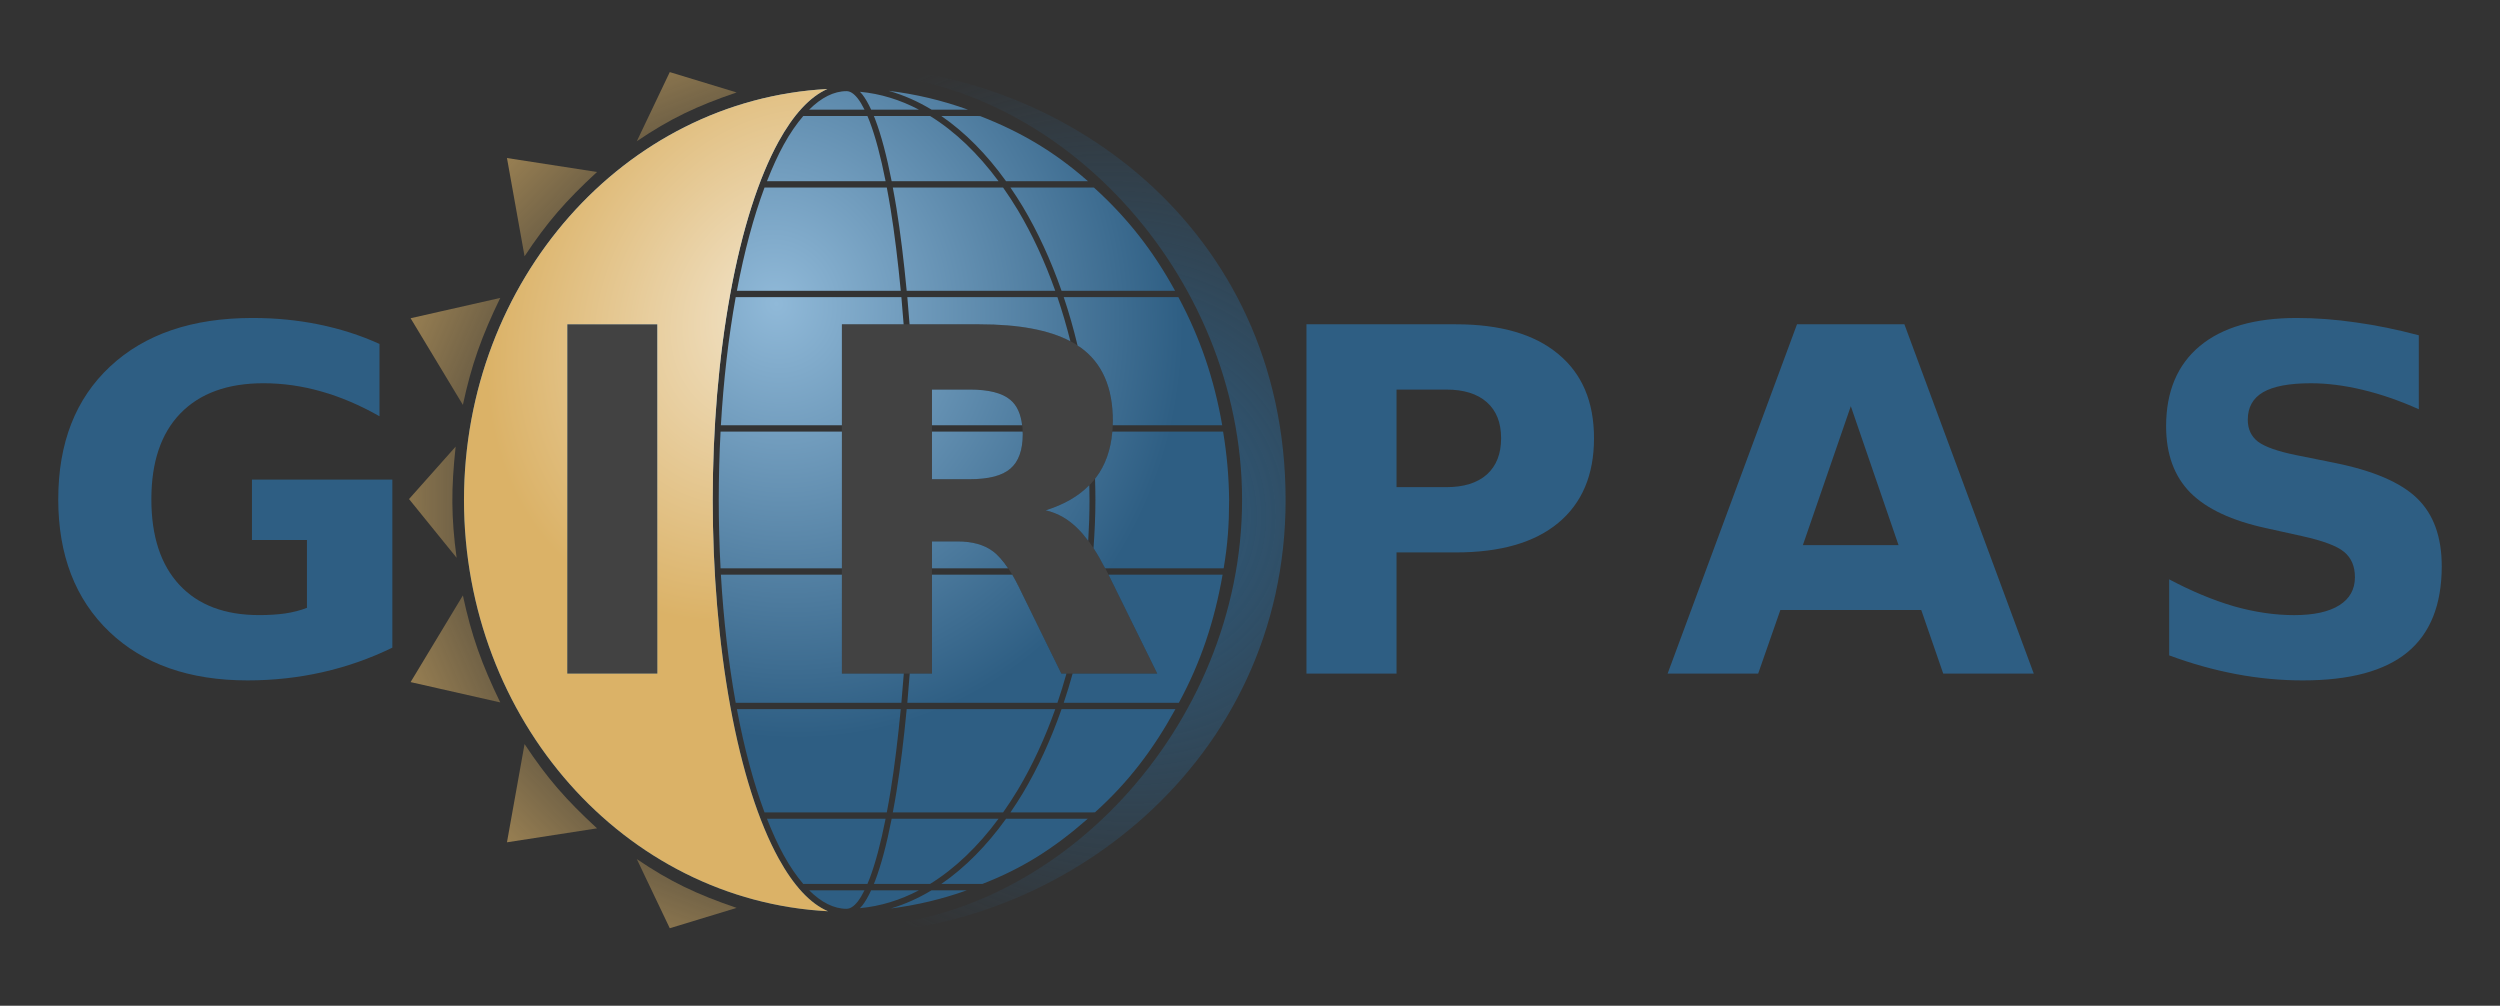 <?xml version="1.0" encoding="UTF-8" standalone="no"?>
<!-- Created with Inkscape (http://www.inkscape.org/) -->

<svg
   xmlns:dc="http://purl.org/dc/elements/1.1/"
   xmlns:cc="http://creativecommons.org/ns#"
   xmlns:rdf="http://www.w3.org/1999/02/22-rdf-syntax-ns#"
   xmlns:svg="http://www.w3.org/2000/svg"
   xmlns="http://www.w3.org/2000/svg"
   xmlns:xlink="http://www.w3.org/1999/xlink"
   xmlns:sodipodi="http://sodipodi.sourceforge.net/DTD/sodipodi-0.dtd"
   xmlns:inkscape="http://www.inkscape.org/namespaces/inkscape"
   width="300.351"
   height="120.827"
   viewBox="0 0 300.351 120.827"
   id="svg2"
   version="1.1"
   inkscape:version="0.91 r13725"
   sodipodi:docname="girpas_color_notext.svg"
   inkscape:export-filename="/mnt/hgfs/Altair/GitRepos/girpas-logo/girpas_color_notext_2000x805.png"
   inkscape:export-xdpi="599.29974"
   inkscape:export-ydpi="599.29974">
  <rect x="0" y="0" width="300.351" height="120.827" fill="#333333" stroke="none"/>
  <sodipodi:namedview
     id="base"
     pagecolor="#ffffff"
     bordercolor="#666666"
     borderopacity="1.0"
     inkscape:pageopacity="0"
     inkscape:pageshadow="2"
     inkscape:zoom="2"
     inkscape:cx="133.91513"
     inkscape:cy="22.480139"
     inkscape:document-units="px"
     inkscape:current-layer="layer1"
     showgrid="false"
     inkscape:snap-center="false"
     inkscape:window-width="1920"
     inkscape:window-height="1021"
     inkscape:window-x="0"
     inkscape:window-y="26"
     inkscape:window-maximized="1"
     units="px"
     fit-margin-top="8"
     fit-margin-bottom="8"
     fit-margin-left="7"
     fit-margin-right="7"
     showguides="true" />
  <defs
     id="defs4">
    <linearGradient
       inkscape:collect="always"
       id="linearGradient5090">
      <stop
         style="stop-color:#90b9d8;stop-opacity:1"
         offset="0"
         id="stop5092" />
      <stop
         style="stop-color:#2e5e83;stop-opacity:1"
         offset="1"
         id="stop5094" />
    </linearGradient>
    <linearGradient
       inkscape:collect="always"
       id="linearGradient5080">
      <stop
         style="stop-color:#f2e4ca;stop-opacity:1"
         offset="0"
         id="stop5082" />
      <stop
         style="stop-color:#dbb267;stop-opacity:1"
         offset="1"
         id="stop5084" />
    </linearGradient>
    <linearGradient
       inkscape:collect="always"
       id="linearGradient5074">
      <stop
         style="stop-color:#dbb267;stop-opacity:1"
         offset="0"
         id="stop5076" />
      <stop
         style="stop-color:#dbb267;stop-opacity:0"
         offset="1"
         id="stop5078" />
    </linearGradient>
    <linearGradient
       inkscape:collect="always"
       id="linearGradient4615">
      <stop
         style="stop-color:#2e5e83;stop-opacity:1"
         offset="0"
         id="stop4617" />
      <stop
         style="stop-color:#2e5e83;stop-opacity:0"
         offset="1"
         id="stop4619" />
    </linearGradient>
    <radialGradient
       inkscape:collect="always"
       xlink:href="#linearGradient4615"
       id="radialGradient4621"
       cx="209.682"
       cy="1128.544"
       fx="209.682"
       fy="1128.544"
       r="49.128"
       gradientTransform="matrix(-0.825,-0.842,0.813,-0.796,-609.898,2063.219)"
       gradientUnits="userSpaceOnUse" />
    <linearGradient
       inkscape:collect="always"
       xlink:href="#linearGradient5074"
       id="linearGradient5502"
       x1="26.914"
       y1="987.482"
       x2="68.603"
       y2="987.482"
       gradientUnits="userSpaceOnUse"
       gradientTransform="matrix(1,-0.01,0.006,0.907,-4.297,92.256)" />
    <linearGradient
       inkscape:collect="always"
       xlink:href="#linearGradient5074"
       id="linearGradient4336"
       gradientUnits="userSpaceOnUse"
       gradientTransform="matrix(0.944,0.329,-0.301,0.856,304.72,106.769)"
       x1="26.916"
       y1="985.626"
       x2="67.819"
       y2="988.102" />
    <linearGradient
       inkscape:collect="always"
       xlink:href="#linearGradient5074"
       id="linearGradient4340"
       gradientUnits="userSpaceOnUse"
       gradientTransform="matrix(0.436,0.9,-0.818,0.393,866.417,505.686)"
       x1="26.967"
       y1="985.321"
       x2="67.934"
       y2="988.466" />
    <linearGradient
       inkscape:collect="always"
       xlink:href="#linearGradient5074"
       id="linearGradient4378"
       gradientUnits="userSpaceOnUse"
       gradientTransform="matrix(0.759,0.651,-0.593,0.687,612.265,240.347)"
       x1="26.778"
       y1="985.516"
       x2="68.577"
       y2="987.87" />
    <linearGradient
       inkscape:collect="always"
       xlink:href="#linearGradient5074"
       id="linearGradient4411"
       gradientUnits="userSpaceOnUse"
       gradientTransform="matrix(0.944,0.329,-0.301,0.856,304.72,106.769)"
       x1="26.916"
       y1="985.626"
       x2="67.819"
       y2="988.102" />
    <linearGradient
       inkscape:collect="always"
       xlink:href="#linearGradient5074"
       id="linearGradient4413"
       gradientUnits="userSpaceOnUse"
       gradientTransform="matrix(0.436,0.9,-0.818,0.393,866.417,505.686)"
       x1="26.967"
       y1="985.321"
       x2="67.934"
       y2="988.466" />
    <linearGradient
       inkscape:collect="always"
       xlink:href="#linearGradient5074"
       id="linearGradient4415"
       gradientUnits="userSpaceOnUse"
       gradientTransform="matrix(0.759,0.651,-0.593,0.687,612.265,240.347)"
       x1="26.778"
       y1="985.516"
       x2="68.577"
       y2="987.87" />
    <radialGradient
       inkscape:collect="always"
       xlink:href="#linearGradient5080"
       id="radialGradient5117"
       cx="93.722"
       cy="983.472"
       fx="93.722"
       fy="983.472"
       r="21.868"
       gradientTransform="matrix(-1.229,-0.839,1.032,-1.511,-806.446,2528.519)"
       gradientUnits="userSpaceOnUse" />
    <radialGradient
       inkscape:collect="always"
       xlink:href="#linearGradient5090"
       id="radialGradient5119"
       cx="88.343"
       cy="966.861"
       fx="88.343"
       fy="966.861"
       r="45.961"
       gradientTransform="matrix(0.357,1.089,-1.003,0.329,1031.292,549.151)"
       gradientUnits="userSpaceOnUse" />
  </defs>
  <g
     inkscape:groupmode="layer"
     id="layer2"
     inkscape:label="Calque 2"
     style="display:none">
    <path
       style="opacity:1;fill:none;fill-rule:evenodd;stroke:#000000;stroke-width:1px;stroke-linecap:butt;stroke-linejoin:miter;stroke-opacity:1"
       d="m 101.705,-1.852 0,123.727"
       id="path4258"
       inkscape:connector-curvature="0" />
    <path
       inkscape:connector-curvature="0"
       id="path4260"
       d="m 37.118,60.086 129.142,0"
       style="opacity:1;fill:none;fill-rule:evenodd;stroke:#000000;stroke-width:1.177px;stroke-linecap:butt;stroke-linejoin:miter;stroke-opacity:1"
       sodipodi:nodetypes="cc" />
    <path
       id="path4239"
       d="m 99.12,936.16 a 47.34,50.982 0 0 0 -44.964,50.854 47.34,50.982 0 0 0 45.048,50.894 c -2.215,-0.936 -4.284,-3.208 -6.118,-6.542 -2.453,-4.46 -4.519,-10.868 -5.971,-18.785 -2.903,-15.834 -2.903,-35.3 0,-51.134 1.452,-7.917 3.517,-14.325 5.971,-18.785 1.811,-3.291 3.85,-5.544 6.033,-6.502 z m 7.598,0.227 c 1.825,0.52 3.597,1.298 5.295,2.326 1.234,0 2.678,10e-5 3.504,0 l 0.996,0 a 47.34,50.982 0 0 0 -9.795,-2.326 z m -5.222,0.038 c -1.566,0 -3.125,0.794 -4.627,2.287 l 6.848,0 c -0.28,-0.563 -0.562,-1.038 -0.841,-1.392 -0.496,-0.629 -0.954,-0.895 -1.38,-0.895 z m 1.658,0.079 c 0.094,0.098 0.187,0.195 0.278,0.31 0.389,0.493 0.755,1.136 1.106,1.899 1.248,0 1.91,-10e-5 5.055,0 l 0.857,0 c -2.326,-1.221 -4.771,-1.978 -7.297,-2.209 z m 14.34,2.593 0.195,0.402 -0.036,0 -0.107,0 -0.418,0 c -0.368,10e-5 -0.911,0 -1.609,0 l -2.295,0 c 2.928,2.01 5.625,4.743 8.011,8.067 2.334,0 5.056,10e-5 6.617,0 1.313,0 2.333,10e-5 3.024,0 l 0.493,0 a 47.34,50.982 0 0 0 -13.873,-8.469 z m -21.35,0.402 c -0.833,0.972 -1.649,2.146 -2.428,3.563 -0.724,1.315 -1.412,2.836 -2.066,4.504 8.483,0 11.523,10e-5 14.68,0 -0.597,-3.013 -1.261,-5.52 -1.969,-7.379 -0.093,-0.244 -0.185,-0.466 -0.28,-0.688 l -7.936,0 z m 8.733,0 c 0.053,0.131 0.107,0.253 0.159,0.39 0.749,1.964 1.434,4.558 2.044,7.677 2.179,0 3.606,-2.1e-4 9.632,0 l 3.591,0 c -2.527,-3.417 -5.38,-6.161 -8.469,-8.067 l -2.239,0 c -2.936,-1.1e-4 -3.578,0 -4.717,0 z m 26.937,8.487 0.115,0.366 -0.018,0 -0.05,0 -0.201,0 c -0.177,0 -0.439,-10e-5 -0.785,0 -0.691,0 -1.71,-10e-5 -3.024,0 -1.432,10e-5 -3.985,0 -6.073,0 0.53,0.774 1.049,1.567 1.545,2.398 1.847,3.095 3.452,6.587 4.78,10.378 3.138,0 6.801,10e-5 8.9,0 1.77,0 3.143,10e-5 4.074,0 l 1.058,0 0.016,0 A 47.34,50.982 0 0 0 131.813,947.987 Z m -40.468,0.366 c -1.334,3.576 -2.497,7.87 -3.42,12.776 l 20.278,0 c -0.352,-3.682 -0.769,-7.095 -1.253,-10.099 -0.151,-0.939 -0.312,-1.815 -0.475,-2.678 l -15.13,0 z m 15.874,0 c 0.154,0.824 0.307,1.654 0.451,2.545 0.491,3.047 0.913,6.503 1.267,10.232 l 13.058,0 5.325,0 c -1.291,-3.637 -2.841,-6.983 -4.613,-9.952 -0.589,-0.987 -1.206,-1.923 -1.841,-2.824 l -4.156,0 c -5.938,-3.1e-4 -7.364,0 -9.491,0 z m 35.195,13.241 0.079,0.322 -0.02,0 -0.068,0 -0.272,0 c -0.238,1e-4 -0.593,0 -1.058,0 -0.931,1e-4 -2.304,0 -4.074,0 l -8.63,0 c 0.647,1.925 1.218,3.928 1.714,5.995 0.119,0.079 0.252,0.149 0.366,0.231 2.664,1.911 3.995,4.932 3.995,9.063 0,0.192 -0.012,0.376 -0.018,0.563 2.734,3e-5 5.688,8e-5 7.443,0 2.012,-10e-5 3.572,0 4.631,0 l 1.205,0 0.272,0 a 47.34,50.982 0 0 0 -5.564,-16.174 z m -54.636,0.322 c -0.901,4.997 -1.511,10.359 -1.833,15.852 l 14.973,0 0,-12.493 7.641,0 c -0.087,-1.141 -0.18,-2.267 -0.28,-3.36 l -20.501,0 z m 21.238,0 c 0.1,1.093 0.191,2.219 0.278,3.36 l 8.648,0 c 4.869,0 8.614,0.705 11.254,2.102 -0.472,-1.881 -1.007,-3.705 -1.605,-5.462 l -5.595,0 -12.98,0 z m -42.077,3.36 11.147,0 0,43.226 -11.147,0 0,-43.226 z m 45.127,8.077 0,4.416 11.157,0 c -0.162,-1.401 -0.638,-2.459 -1.458,-3.14 -1.004,-0.849 -2.674,-1.275 -5.009,-1.275 l -4.689,0 z m 35.917,4.45 c -0.01,0 -0.028,0.01 -0.028,0.01 l 0.088,0.404 a 47.34,50.982 0 0 0 -0.06,-0.412 l 0,-0.002 z m -62.078,0.752 c -0.3,5.601 -0.3,11.318 0,16.919 l 15.013,0 0,-16.919 -15.013,0 z m 26.16,0 0,5.888 4.689,0 c 2.336,0 4.005,-0.435 5.009,-1.304 1.023,-0.869 1.535,-2.297 1.535,-4.285 0,-0.107 -0.017,-0.196 -0.02,-0.3 -5.997,-2.2e-4 -8.838,-1.1e-4 -11.213,0 z m 22.318,0 c -0.19,2.252 -0.861,4.15 -2.024,5.685 -0.036,0.048 -0.077,0.093 -0.115,0.141 0.027,0.873 0.046,1.749 0.046,2.633 0,2.023 -0.097,4.004 -0.235,5.965 0.479,0.725 0.959,1.575 1.44,2.495 3.057,5e-5 6.4,8e-5 8.375,0 l 4.631,0 1.205,0 0.306,0 0.079,0 c 0.017,0 -0.137,0.042 -0.137,0.042 l 0.117,0.531 a 47.34,50.982 0 0 0 0.764,-9.033 47.34,50.982 0 0 0 -0.744,-8.459 l -0.079,0 -0.306,0 -1.205,0 c -1.058,10e-5 -2.619,0 -4.631,0 l -7.488,0 z m -2.847,6.629 c -1.331,1.358 -3.126,2.399 -5.401,3.11 1.525,0.347 2.885,1.139 4.082,2.374 0.393,0.393 0.79,0.878 1.185,1.404 0.101,-1.664 0.159,-3.348 0.159,-5.057 0,-0.614 -0.011,-1.222 -0.024,-1.831 z m -19.471,6.961 0,3.329 9.423,0 c -0.635,-0.943 -1.277,-1.676 -1.925,-2.142 -1.081,-0.791 -2.529,-1.187 -4.343,-1.187 l -3.154,0 z m -26.12,4.116 c 0.322,5.494 0.931,10.855 1.833,15.852 l 20.501,0 c 0.108,-1.174 0.207,-2.381 0.3,-3.611 l -7.661,0 0,-12.241 c -3.748,0 -5.992,0 -14.973,0 z m 26.12,0 0,12.241 -2.752,0 c -0.092,1.23 -0.19,2.436 -0.298,3.611 l 12.98,0 5.595,0 c 0.4,-1.175 0.772,-2.38 1.117,-3.611 l -0.632,0 -5.269,-10.741 c -0.267,-0.544 -0.535,-1.043 -0.805,-1.501 -4.642,-7e-5 -7.83,-5e-5 -9.936,0 z m 21.845,0 6.035,12.241 -10.475,0 c -0.34,1.23 -0.705,2.435 -1.1,3.611 3.014,10e-5 6.595,10e-5 8.63,0 1.77,-2e-4 3.143,0 4.074,0 0.465,-2e-4 0.82,0 1.058,0 l 0.272,0 0.066,0 c 0.015,0 -0.157,0.05 -0.157,0.05 l 0.085,0.348 a 47.34,50.982 0 0 0 5.629,-16.251 l -0.014,0 -0.306,0 c -0.271,0 -0.676,-10e-5 -1.205,0 -1.058,0 -2.619,-10e-5 -4.631,0 l -7.96,0 z m -45.986,16.639 c 0.922,4.905 2.086,9.201 3.42,12.776 9.041,3e-4 11.916,2e-4 15.13,0 0.163,-0.863 0.323,-1.74 0.475,-2.68 0.484,-3.003 0.902,-6.415 1.253,-10.097 l -20.278,0 z m 21.012,0 c -0.355,3.728 -0.776,7.184 -1.267,10.232 -0.144,0.892 -0.297,1.72 -0.451,2.545 2.128,-10e-5 3.553,-3e-4 9.491,0 l 4.156,0 c 0.635,-0.901 1.252,-1.838 1.841,-2.825 1.772,-2.969 3.321,-6.315 4.613,-9.952 l -5.325,0 -13.058,0 z m 19.164,0 c -1.328,3.792 -2.933,7.284 -4.78,10.378 -0.496,0.832 -1.015,1.624 -1.545,2.398 2.088,0 4.641,10e-5 6.073,0 1.313,-10e-5 2.333,0 3.024,0 0.345,0 0.608,10e-5 0.785,0 l 0.201,0 0.05,0 c 0.011,0 -0.205,0.08 -0.205,0.08 l 0.103,0.324 a 47.34,50.982 0 0 0 10.384,-13.181 l -0.058,0 -1.058,0 c -0.931,10e-5 -2.304,0 -4.074,0 -2.099,10e-5 -5.762,0 -8.9,0 z m -36.452,13.563 c 0.654,1.668 1.343,3.187 2.066,4.502 0.779,1.417 1.595,2.592 2.428,3.565 l 7.936,0 c 0.094,-0.222 0.187,-0.444 0.28,-0.688 0.709,-1.859 1.373,-4.366 1.969,-7.379 l -14.68,0 z m 15.43,0 c -0.61,3.118 -1.295,5.713 -2.044,7.677 -0.052,0.138 -0.106,0.259 -0.159,0.39 1.068,0 1.724,-10e-5 4.717,0 l 2.235,0 c 3.091,-1.906 5.945,-4.649 8.473,-8.067 l -3.591,0 c -6.026,-3e-4 -7.453,0 -9.632,0 z m 14.154,0 c -2.386,3.324 -5.083,6.056 -8.011,8.067 0.721,0 1.754,10e-5 2.295,0 0.699,-10e-5 1.242,0 1.609,0 l 0.418,0 0.107,0 c 0.024,0 -0.264,0.169 -0.264,0.169 l 0.088,0.183 a 47.34,50.982 0 0 0 13.865,-8.419 c -0.147,0 -0.262,-10e-5 -0.469,0 -0.691,0 -1.71,-10e-5 -3.024,0 l -6.617,0 z m -24.364,8.854 c 1.502,1.494 3.061,2.287 4.627,2.287 0.426,0 0.884,-0.266 1.38,-0.895 0.279,-0.354 0.561,-0.829 0.841,-1.392 l -6.848,0 z m 7.669,0 c -0.352,0.763 -0.718,1.406 -1.106,1.899 -0.09,0.114 -0.184,0.211 -0.278,0.308 2.525,-0.231 4.971,-0.986 7.297,-2.207 l -0.857,0 c -3.208,-10e-5 -3.872,0 -5.055,0 z m 7.476,0 c -1.618,0.979 -3.302,1.728 -5.035,2.247 a 47.34,50.982 0 0 0 9.403,-2.247 l -0.863,0 -3.504,0 z"
       style="fill:#447228;fill-opacity:0.386;stroke:none;stroke-width:0.735;stroke-miterlimit:4;stroke-dasharray:none;stroke-opacity:1"
       inkscape:connector-curvature="0"
       transform="translate(0.209,-926.949)" />
    <path
       inkscape:connector-curvature="0"
       style="fill:#447228;fill-opacity:0.386;stroke:none;stroke-width:0.735;stroke-miterlimit:4;stroke-dasharray:none;stroke-opacity:1"
       d="M 98.894,-0.1 A 56.004,60.313 0 0 0 45.701,60.062 56.004,60.313 0 0 0 98.994,120.272 c -2.621,-1.107 -5.068,-3.795 -7.237,-7.74 -2.903,-5.276 -5.346,-12.858 -7.064,-22.224 -3.435,-18.732 -3.435,-41.761 0,-60.493 1.717,-9.366 4.161,-16.947 7.064,-22.224 2.142,-3.894 4.554,-6.559 7.137,-7.692 z m 8.989,0.269 c 2.159,0.615 4.255,1.535 6.264,2.751 1.46,0 3.168,1.185e-4 4.146,0 l 1.178,0 A 56.004,60.313 0 0 0 107.883,0.169 Z m -6.178,0.045 c -1.853,0 -3.697,0.939 -5.474,2.706 l 8.101,0 C 104.002,2.254 103.668,1.692 103.338,1.273 102.751,0.529 102.209,0.214 101.705,0.214 Z m 1.961,0.093 c 0.112,0.116 0.222,0.231 0.328,0.367 0.46,0.583 0.893,1.344 1.309,2.247 1.476,0 2.259,-1.181e-4 5.981,0 l 1.014,0 c -2.752,-1.445 -5.644,-2.34 -8.632,-2.613 z m 16.964,3.068 0.231,0.476 -0.043,0 -0.126,0 -0.495,0 c -0.435,1.183e-4 -1.077,0 -1.904,0 l -2.715,0 c 3.463,2.378 6.655,5.611 9.477,9.543 2.761,0 5.982,1.19e-4 7.828,0 1.554,0 2.76,1.19e-4 3.577,0 l 0.583,0 A 56.004,60.313 0 0 0 120.63,3.375 Z M 95.372,3.851 c -0.986,1.15 -1.951,2.539 -2.873,4.215 -0.856,1.556 -1.67,3.355 -2.444,5.329 10.036,0 13.632,1.18e-4 17.366,0 -0.706,-3.565 -1.491,-6.53 -2.33,-8.73 -0.11,-0.289 -0.219,-0.552 -0.331,-0.814 l -9.389,0 z m 10.331,0 c 0.063,0.155 0.126,0.299 0.188,0.462 0.886,2.323 1.696,5.392 2.418,9.082 2.577,0 4.266,-2.51e-4 11.395,0 l 4.248,0 C 120.963,9.352 117.588,6.105 113.933,3.851 l -2.649,0 c -3.473,-1.299e-4 -4.233,0 -5.581,0 z m 31.867,10.041 0.136,0.433 -0.021,0 -0.06,0 -0.238,0 c -0.209,0 -0.52,-1.18e-4 -0.928,0 -0.817,0 -2.023,-1.18e-4 -3.577,0 -1.694,1.18e-4 -4.715,0 -7.185,0 0.627,0.916 1.241,1.853 1.828,2.837 2.185,3.661 4.084,7.792 5.655,12.278 3.712,0 8.045,1.18e-4 10.529,0 2.093,0 3.718,1.18e-4 4.819,0 l 1.252,0 0.019,0 A 56.004,60.313 0 0 0 137.571,13.892 Z m -47.875,0.433 c -1.578,4.23 -2.955,9.311 -4.046,15.115 l 23.99,0 c -0.416,-4.356 -0.91,-8.394 -1.483,-11.947 -0.179,-1.111 -0.369,-2.147 -0.562,-3.168 l -17.899,0 z m 18.78,0 c 0.182,0.975 0.363,1.956 0.533,3.011 0.581,3.605 1.079,7.694 1.499,12.104 l 15.448,0 6.3,0 c -1.528,-4.303 -3.361,-8.261 -5.457,-11.773 -0.697,-1.167 -1.427,-2.275 -2.178,-3.341 l -4.917,0 c -7.025,-3.67e-4 -8.711,0 -11.228,0 z m 41.637,15.665 0.093,0.381 -0.024,0 -0.081,0 -0.321,0 c -0.282,1.17e-4 -0.701,0 -1.252,0 -1.101,1.17e-4 -2.726,0 -4.819,0 l -10.21,0 c 0.765,2.277 1.441,4.647 2.028,7.092 0.141,0.093 0.299,0.176 0.433,0.274 3.151,2.261 4.727,5.835 4.727,10.722 0,0.227 -0.014,0.444 -0.021,0.666 3.234,3.7e-5 6.729,9.6e-5 8.806,0 2.381,-1.21e-4 4.226,0 5.479,0 l 1.426,0 0.321,0 a 56.004,60.313 0 0 0 -6.583,-19.135 z m -64.636,0.381 c -1.066,5.911 -1.787,12.255 -2.168,18.754 l 17.714,0 0,-14.779 9.039,0 c -0.103,-1.35 -0.212,-2.682 -0.331,-3.974 l -24.254,0 z m 25.125,0 c 0.118,1.293 0.226,2.625 0.328,3.974 l 10.231,0 c 5.761,0 10.191,0.834 13.313,2.487 -0.559,-2.225 -1.191,-4.383 -1.899,-6.461 l -6.619,0 -15.355,0 z m -49.778,3.974 13.187,0 0,51.138 -13.187,0 0,-51.138 z m 53.386,9.555 0,5.224 13.199,0 c -0.192,-1.658 -0.755,-2.909 -1.725,-3.715 -1.187,-1.005 -3.163,-1.509 -5.926,-1.509 l -5.548,0 z m 42.491,5.264 c -0.012,0 -0.033,0.012 -0.033,0.012 l 0.105,0.478 a 56.004,60.313 0 0 0 -0.072,-0.488 l 0,-0.002 z m -73.44,0.89 c -0.355,6.626 -0.355,13.389 0,20.015 l 17.761,0 0,-20.015 -17.761,0 z m 30.949,0 0,6.966 5.548,0 c 2.763,0 4.739,-0.515 5.926,-1.542 1.21,-1.028 1.816,-2.717 1.816,-5.069 0,-0.127 -0.02,-0.231 -0.024,-0.355 -7.094,-2.57e-4 -10.456,-1.27e-4 -13.266,0 z m 26.403,0 c -0.224,2.664 -1.018,4.91 -2.394,6.726 -0.043,0.057 -0.092,0.11 -0.136,0.167 0.032,1.032 0.054,2.069 0.054,3.115 0,2.393 -0.115,4.737 -0.278,7.056 0.566,0.857 1.134,1.864 1.704,2.951 3.616,6e-5 7.571,9.4e-5 9.908,0 l 5.479,0 1.426,0 0.362,0 0.093,0 c 0.02,0 -0.162,0.05 -0.162,0.05 l 0.138,0.628 a 56.004,60.313 0 0 0 0.904,-10.686 56.004,60.313 0 0 0 -0.881,-10.008 l -0.093,0 -0.362,0 -1.426,0 c -1.252,1.17e-4 -3.098,0 -5.479,0 l -8.858,0 z m -3.368,7.842 c -1.575,1.606 -3.699,2.838 -6.39,3.679 1.804,0.411 3.413,1.347 4.829,2.808 0.465,0.465 0.934,1.038 1.402,1.661 0.119,-1.969 0.188,-3.961 0.188,-5.983 0,-0.726 -0.012,-1.446 -0.029,-2.166 z m -23.035,8.235 0,3.939 11.148,0 c -0.751,-1.115 -1.51,-1.983 -2.278,-2.535 -1.279,-0.936 -2.992,-1.404 -5.138,-1.404 l -3.732,0 z m -30.901,4.869 c 0.381,6.5 1.102,12.842 2.168,18.754 l 24.254,0 c 0.127,-1.389 0.245,-2.817 0.355,-4.272 l -9.063,0 0,-14.482 c -4.434,0 -7.089,0 -17.714,0 z m 30.901,0 0,14.482 -3.256,0 c -0.109,1.455 -0.225,2.882 -0.352,4.272 l 15.355,0 6.619,0 c 0.473,-1.39 0.913,-2.815 1.321,-4.272 l -0.747,0 -6.233,-12.707 c -0.316,-0.644 -0.633,-1.234 -0.952,-1.775 -5.491,-8.2e-5 -9.263,-5.8e-5 -11.754,0 z m 25.844,0 7.14,14.482 -12.392,0 c -0.402,1.455 -0.834,2.881 -1.302,4.272 3.566,1.19e-4 7.802,1.19e-4 10.21,0 2.093,-2.33e-4 3.718,0 4.819,0 0.551,-2.33e-4 0.97,0 1.252,0 l 0.321,0 0.079,0 c 0.018,0 -0.186,0.059 -0.186,0.059 l 0.1,0.412 a 56.004,60.313 0 0 0 6.659,-19.225 l -0.017,0 -0.362,0 c -0.321,0 -0.799,-1.19e-4 -1.426,0 -1.252,0 -3.098,-1.19e-4 -5.479,0 l -9.417,0 z M 85.65,90.685 c 1.091,5.803 2.468,10.885 4.046,15.115 10.695,3.3e-4 14.096,2.2e-4 17.899,0 0.193,-1.021 0.382,-2.059 0.562,-3.17 0.573,-3.553 1.067,-7.589 1.483,-11.945 l -23.99,0 z m 24.858,0 c -0.42,4.411 -0.918,8.499 -1.499,12.104 -0.17,1.055 -0.351,2.035 -0.533,3.011 2.517,-1.1e-4 4.203,-3.5e-4 11.228,0 l 4.917,0 c 0.751,-1.067 1.481,-2.174 2.178,-3.341 2.097,-3.513 3.929,-7.47 5.457,-11.773 l -6.3,0 -15.448,0 z m 22.671,0 c -1.571,4.486 -3.469,8.617 -5.655,12.278 -0.587,0.984 -1.201,1.921 -1.828,2.837 2.47,0 5.491,10e-5 7.185,0 1.554,-1.1e-4 2.76,0 3.577,0 0.409,0 0.719,10e-5 0.928,0 l 0.238,0 0.06,0 c 0.013,0 -0.243,0.095 -0.243,0.095 l 0.121,0.383 a 56.004,60.313 0 0 0 12.285,-15.593 l -0.069,0 -1.252,0 c -1.101,1.16e-4 -2.726,0 -4.819,0 -2.483,1.16e-4 -6.817,0 -10.529,0 z M 90.055,106.73 c 0.774,1.973 1.588,3.77 2.444,5.326 0.922,1.676 1.887,3.067 2.873,4.217 l 9.389,0 c 0.112,-0.262 0.221,-0.526 0.331,-0.814 0.838,-2.199 1.624,-5.165 2.33,-8.729 l -17.366,0 z m 18.254,0 c -0.722,3.689 -1.532,6.759 -2.418,9.082 -0.062,0.163 -0.125,0.306 -0.188,0.462 1.264,0 2.039,-1.3e-4 5.581,0 l 2.644,0 c 3.656,-2.255 7.034,-5.5 10.024,-9.543 l -4.248,0 c -7.13,-3.8e-4 -8.818,0 -11.395,0 z m 16.745,0 c -2.822,3.932 -6.014,7.165 -9.477,9.543 0.853,0 2.075,1.1e-4 2.715,0 0.827,-1.3e-4 1.469,0 1.904,0 l 0.495,0 0.126,0 c 0.028,0 -0.312,0.2 -0.312,0.2 l 0.105,0.216 a 56.004,60.313 0 0 0 16.402,-9.96 c -0.174,0 -0.31,-1.5e-4 -0.555,0 -0.817,0 -2.023,-1.5e-4 -3.577,0 l -7.828,0 z m -28.823,10.474 c 1.777,1.767 3.621,2.706 5.474,2.706 0.503,0 1.046,-0.315 1.633,-1.059 0.33,-0.419 0.664,-0.981 0.995,-1.647 l -8.101,0 z m 9.072,0 c -0.416,0.902 -0.849,1.663 -1.309,2.247 -0.106,0.135 -0.217,0.25 -0.328,0.364 2.988,-0.274 5.88,-1.166 8.632,-2.611 l -1.014,0 c -3.795,-1.2e-4 -4.581,0 -5.981,0 z m 8.844,0 c -1.914,1.158 -3.906,2.044 -5.957,2.658 a 56.004,60.313 0 0 0 11.124,-2.658 l -1.021,0 -4.146,0 z"
       id="path4346" />
    <path
       inkscape:connector-curvature="0"
       id="path4370"
       d="M 78.031,2.857 125.379,117.166"
       style="opacity:1;fill:none;fill-rule:evenodd;stroke:#000000;stroke-width:1px;stroke-linecap:butt;stroke-linejoin:miter;stroke-opacity:1" />
    <path
       style="opacity:1;fill:none;fill-rule:evenodd;stroke:#000000;stroke-width:1px;stroke-linecap:butt;stroke-linejoin:miter;stroke-opacity:1"
       d="M 44.551,36.337 158.86,83.685"
       id="path4372"
       inkscape:connector-curvature="0" />
    <path
       inkscape:connector-curvature="0"
       id="path4374"
       d="M 57.961,16.267 145.449,103.755"
       style="opacity:1;fill:none;fill-rule:evenodd;stroke:#000000;stroke-width:1px;stroke-linecap:butt;stroke-linejoin:miter;stroke-opacity:1" />
    <path
       id="path4380"
       d="M 99.085,3.989 A 52.2,56.216 0 0 0 49.505,60.064 52.2,56.216 0 0 0 99.179,116.183 c -2.443,-1.032 -4.723,-3.538 -6.746,-7.214 -2.705,-4.918 -4.983,-11.984 -6.584,-20.714 -3.201,-17.46 -3.201,-38.924 0,-56.383 1.601,-8.73 3.878,-15.796 6.584,-20.714 1.996,-3.629 4.245,-6.113 6.653,-7.169 z m 8.378,0.251 c 2.012,0.573 3.966,1.431 5.838,2.564 1.361,0 2.953,1.107e-4 3.864,0 l 1.098,0 A 52.2,56.216 0 0 0 107.464,4.239 Z m -5.759,0.042 c -1.727,0 -3.446,0.875 -5.102,2.522 l 7.551,0 C 103.846,6.183 103.535,5.659 103.227,5.269 102.68,4.575 102.174,4.282 101.705,4.282 Z m 1.828,0.087 c 0.104,0.108 0.207,0.215 0.306,0.342 0.428,0.544 0.832,1.252 1.22,2.094 1.376,0 2.106,-1.103e-4 5.574,0 l 0.945,0 C 109.014,5.457 106.318,4.623 103.533,4.368 Z m 15.812,2.859 0.215,0.444 -0.04,0 -0.118,0 -0.461,0 c -0.405,1.099e-4 -1.004,0 -1.775,0 l -2.531,0 c 3.228,2.217 6.203,5.23 8.833,8.895 2.573,0 5.575,1.1e-4 7.296,0 1.448,0 2.572,1.1e-4 3.334,0 l 0.543,0 A 52.2,56.216 0 0 0 119.344,7.227 Z M 95.802,7.671 C 94.883,8.743 93.984,10.038 93.125,11.6 c -0.798,1.45 -1.557,3.127 -2.278,4.967 9.354,0 12.706,1.09e-4 16.187,0 -0.658,-3.323 -1.39,-6.086 -2.172,-8.137 -0.102,-0.269 -0.204,-0.514 -0.308,-0.759 l -8.751,0 z m 9.629,0 c 0.058,0.145 0.118,0.279 0.175,0.43 0.826,2.166 1.581,5.026 2.254,8.465 2.402,0 3.976,-2.36e-4 10.621,0 l 3.96,0 c -2.786,-3.767 -5.933,-6.794 -9.339,-8.895 l -2.469,0 c -3.237,-1.213e-4 -3.945,0 -5.202,0 z m 29.702,9.359 0.126,0.404 -0.02,0 -0.056,0 -0.222,0 c -0.195,0 -0.484,-1.09e-4 -0.865,0 -0.762,0 -1.886,-1.09e-4 -3.334,0 -1.579,1.11e-4 -4.395,0 -6.697,0 0.584,0.854 1.156,1.727 1.704,2.644 2.037,3.413 3.807,7.263 5.271,11.444 3.46,0 7.499,1.11e-4 9.813,0 1.951,0 3.466,1.11e-4 4.492,0 l 1.167,0 0.018,0 A 52.2,56.216 0 0 0 135.134,17.03 Z m -44.622,0.404 c -1.471,3.943 -2.754,8.678 -3.771,14.088 l 22.36,0 c -0.388,-4.06 -0.848,-7.824 -1.382,-11.136 -0.167,-1.035 -0.344,-2.001 -0.523,-2.952 l -16.683,0 z m 17.504,0 c 0.17,0.909 0.338,1.824 0.497,2.806 0.542,3.36 1.006,7.171 1.398,11.282 l 14.399,0 5.872,0 c -1.424,-4.011 -3.132,-7.7 -5.086,-10.974 -0.649,-1.088 -1.33,-2.12 -2.03,-3.114 l -4.583,0 c -6.548,-3.41e-4 -8.12,0 -10.466,0 z m 38.808,14.6 0.087,0.355 -0.022,0 -0.075,0 -0.299,0 c -0.263,1.1e-4 -0.654,0 -1.167,0 -1.026,1.1e-4 -2.541,0 -4.492,0 l -9.516,0 c 0.713,2.123 1.343,4.331 1.89,6.61 0.132,0.087 0.278,0.164 0.404,0.255 2.937,2.107 4.405,5.439 4.405,9.993 0,0.212 -0.013,0.414 -0.02,0.621 3.015,3.4e-5 6.272,8.9e-5 8.207,0 2.219,-1.14e-4 3.939,0 5.106,0 l 1.329,0 0.299,0 a 52.2,56.216 0 0 0 -6.136,-17.835 z m -60.245,0.355 c -0.994,5.51 -1.666,11.422 -2.021,17.48 l 16.51,0 0,-13.775 8.425,0 c -0.096,-1.258 -0.198,-2.5 -0.308,-3.704 l -22.606,0 z m 23.418,0 c 0.11,1.206 0.211,2.446 0.306,3.704 l 9.536,0 c 5.369,0 9.499,0.777 12.409,2.318 -0.521,-2.074 -1.11,-4.085 -1.77,-6.023 l -6.169,0 -14.312,0 z m -46.397,3.704 12.291,0 0,47.663 -12.291,0 0,-47.663 z m 49.76,8.906 0,4.869 12.302,0 c -0.179,-1.545 -0.703,-2.712 -1.608,-3.463 -1.107,-0.936 -2.948,-1.406 -5.523,-1.406 l -5.171,0 z m 39.605,4.907 c -0.011,0 -0.031,0.011 -0.031,0.011 l 0.098,0.446 a 52.2,56.216 0 0 0 -0.067,-0.455 l 0,-0.002 z m -68.451,0.83 c -0.33,6.176 -0.33,12.48 0,18.655 l 16.555,0 0,-18.655 -16.555,0 z m 28.846,0 0,6.493 5.171,0 c 2.575,0 4.417,-0.48 5.523,-1.437 1.128,-0.958 1.693,-2.533 1.693,-4.725 0,-0.119 -0.019,-0.216 -0.022,-0.331 -6.612,-2.38e-4 -9.746,-1.18e-4 -12.364,0 z m 24.609,0 c -0.209,2.483 -0.949,4.576 -2.232,6.269 -0.04,0.053 -0.086,0.103 -0.126,0.155 0.03,0.962 0.051,1.929 0.051,2.904 0,2.23 -0.107,4.415 -0.26,6.577 0.528,0.799 1.057,1.737 1.588,2.751 3.371,5.6e-5 7.057,8.8e-5 9.235,0 l 5.106,0 1.329,0 0.337,0 0.086,0 c 0.019,0 -0.151,0.047 -0.151,0.047 l 0.129,0.586 a 52.2,56.216 0 0 0 0.843,-9.96 52.2,56.216 0 0 0 -0.821,-9.328 l -0.086,0 -0.337,0 -1.329,0 c -1.167,1.07e-4 -2.888,0 -5.106,0 l -8.256,0 z m -3.139,7.309 c -1.468,1.497 -3.447,2.645 -5.956,3.429 1.681,0.383 3.181,1.255 4.501,2.618 0.434,0.434 0.871,0.968 1.307,1.548 0.111,-1.835 0.175,-3.692 0.175,-5.577 0,-0.677 -0.012,-1.348 -0.027,-2.019 z m -21.47,7.675 0,3.671 10.39,0 c -0.7,-1.039 -1.408,-1.848 -2.123,-2.362 -1.192,-0.873 -2.789,-1.309 -4.789,-1.309 l -3.478,0 z m -28.802,4.539 c 0.355,6.058 1.027,11.969 2.021,17.48 l 22.606,0 c 0.119,-1.295 0.229,-2.626 0.33,-3.982 l -8.447,0 0,-13.498 c -4.133,0 -6.607,0 -16.51,0 z m 28.802,0 0,13.498 -3.035,0 c -0.101,1.356 -0.21,2.686 -0.328,3.982 l 14.312,0 6.169,0 c 0.441,-1.295 0.851,-2.624 1.231,-3.982 l -0.697,0 -5.81,-11.843 c -0.295,-0.6 -0.59,-1.151 -0.887,-1.655 -5.118,-7.8e-5 -8.634,-5.5e-5 -10.956,0 z m 24.088,0 6.655,13.498 -11.55,0 c -0.374,1.356 -0.778,2.685 -1.213,3.982 3.324,1.12e-4 7.272,1.12e-4 9.516,0 1.951,-2.16e-4 3.466,0 4.492,0 0.513,-2.16e-4 0.904,0 1.167,0 l 0.299,0 0.073,0 c 0.017,0 -0.173,0.055 -0.173,0.055 l 0.093,0.384 a 52.2,56.216 0 0 0 6.207,-17.919 l -0.015,0 -0.337,0 c -0.299,0 -0.745,-1.11e-4 -1.329,0 -1.167,0 -2.888,-1.11e-4 -5.106,0 l -8.778,0 z M 86.741,88.606 c 1.017,5.409 2.3,10.146 3.771,14.088 9.969,3e-4 13.139,2e-4 16.683,0 0.18,-0.952 0.356,-1.919 0.523,-2.955 0.534,-3.312 0.994,-7.073 1.382,-11.133 l -22.36,0 z m 23.17,0 c -0.391,4.111 -0.856,7.922 -1.398,11.282 -0.159,0.983 -0.327,1.897 -0.497,2.806 2.346,-1e-4 3.918,-3.3e-4 10.466,0 l 4.583,0 c 0.7,-0.994 1.38,-2.027 2.03,-3.114 1.954,-3.274 3.662,-6.963 5.086,-10.974 l -5.872,0 -14.399,0 z m 21.131,0 c -1.464,4.181 -3.234,8.031 -5.271,11.444 -0.547,0.917 -1.119,1.791 -1.704,2.644 2.302,0 5.118,9e-5 6.697,0 1.448,-1e-4 2.572,0 3.334,0 0.381,0 0.67,9e-5 0.865,0 l 0.222,0 0.056,0 c 0.012,0 -0.226,0.088 -0.226,0.088 l 0.113,0.357 a 52.2,56.216 0 0 0 11.451,-14.534 l -0.064,0 -1.167,0 c -1.026,1.08e-4 -2.541,0 -4.492,0 -2.315,1.08e-4 -6.354,0 -9.813,0 z M 90.847,103.561 c 0.721,1.839 1.48,3.514 2.278,4.964 0.859,1.562 1.758,2.859 2.677,3.931 l 8.751,0 c 0.104,-0.244 0.206,-0.49 0.308,-0.759 0.781,-2.05 1.514,-4.815 2.172,-8.136 l -16.187,0 z m 17.014,0 c -0.673,3.438 -1.428,6.3 -2.254,8.465 -0.058,0.152 -0.117,0.285 -0.175,0.43 1.178,0 1.901,-1.1e-4 5.202,0 l 2.464,0 c 3.408,-2.101 6.556,-5.126 9.343,-8.895 l -3.96,0 c -6.645,-3.5e-4 -8.219,0 -10.621,0 z m 15.608,0 c -2.63,3.665 -5.605,6.678 -8.833,8.895 0.795,0 1.934,1.1e-4 2.531,0 0.771,-1.1e-4 1.369,0 1.775,0 l 0.461,0 0.118,0 c 0.026,0 -0.291,0.186 -0.291,0.186 l 0.098,0.202 a 52.2,56.216 0 0 0 15.288,-9.283 c -0.162,0 -0.289,-1.4e-4 -0.517,0 -0.762,0 -1.886,-1.4e-4 -3.334,0 l -7.296,0 z m -26.865,9.763 c 1.656,1.647 3.375,2.522 5.102,2.522 0.469,0 0.975,-0.294 1.522,-0.987 0.308,-0.391 0.619,-0.914 0.927,-1.535 l -7.551,0 z m 8.456,0 c -0.388,0.841 -0.792,1.55 -1.22,2.094 -0.099,0.125 -0.203,0.233 -0.306,0.339 2.785,-0.255 5.481,-1.087 8.046,-2.433 l -0.945,0 c -3.537,-1.1e-4 -4.27,0 -5.574,0 z m 8.243,0 c -1.784,1.08 -3.641,1.905 -5.552,2.478 a 52.2,56.216 0 0 0 10.368,-2.478 l -0.952,0 -3.864,0 z"
       style="fill:#447228;fill-opacity:0.386;stroke:none;stroke-width:0.735;stroke-miterlimit:4;stroke-dasharray:none;stroke-opacity:1"
       inkscape:connector-curvature="0" />
  </g>
  <g
     inkscape:label="Calque 1"
     inkscape:groupmode="layer"
     id="layer1"
     transform="translate(0.209,-926.949)"
     style="display:inline">
    <g
       id="g4556"
       inkscape:label="WireframeSphere"
       transform="matrix(0.575,0,0,0.619,164.735,1132.918)"
       style="fill:#2e5e83;fill-opacity:1;stroke:#ffffff;stroke-width:1.234;stroke-miterlimit:4;stroke-dasharray:none;stroke-opacity:1">
      <g
         id="g4560"
         inkscape:label="Lines of Longitude"
         style="fill:#2e5e83;fill-opacity:1;stroke:#ffffff;stroke-width:1.234;stroke-miterlimit:4;stroke-dasharray:none;stroke-opacity:1" />
      <g
         id="g4562"
         inkscape:label="Lines of Latitude"
         style="fill:#2e5e83;fill-opacity:1;stroke:#ffffff;stroke-width:1.234;stroke-miterlimit:4;stroke-dasharray:none;stroke-opacity:1" />
    </g>
    <path
       inkscape:connector-curvature="0"
       id="path7019"
       style="font-style:normal;font-variant:normal;font-weight:bold;font-stretch:normal;font-size:medium;line-height:100%;font-family:'Droid Arabic Kufi';-inkscape-font-specification:'Droid Arabic Kufi Bold';text-align:start;letter-spacing:10.078px;word-spacing:0px;text-anchor:start;fill:#ffffff;fill-opacity:0.078;stroke:none;stroke-width:1px;stroke-linecap:butt;stroke-linejoin:miter;stroke-opacity:1"
       d="m 67.946,965.91 10.822,0 0,41.967 -10.822,0 0,-41.967 z" />
    <path
       inkscape:connector-curvature="0"
       id="path7021"
       style="font-style:normal;font-variant:normal;font-weight:bold;font-stretch:normal;font-size:medium;line-height:100%;font-family:'Droid Arabic Kufi';-inkscape-font-specification:'Droid Arabic Kufi Bold';text-align:start;letter-spacing:10.078px;word-spacing:0px;text-anchor:start;fill:#ffffff;fill-opacity:0.078;stroke:none;stroke-width:1px;stroke-linecap:butt;stroke-linejoin:miter;stroke-opacity:1"
       d="m 116.311,984.518 q 3.401,0 4.863,-1.265 1.49,-1.265 1.49,-4.16 0,-2.867 -1.49,-4.104 -1.462,-1.237 -4.863,-1.237 l -4.554,0 0,10.766 4.554,0 z m -4.554,7.477 0,15.882 -10.822,0 0,-41.967 16.528,0 q 8.292,0 12.143,2.783 3.879,2.783 3.879,8.798 0,4.16 -2.024,6.831 -1.996,2.67 -6.044,3.935 2.221,0.506 3.963,2.305 1.771,1.771 3.57,5.397 l 5.875,11.918 -11.525,0 -5.116,-10.429 q -1.546,-3.148 -3.148,-4.301 -1.574,-1.152 -4.216,-1.152 l -3.064,0 z" />
    <path
       inkscape:connector-curvature="0"
       id="path7023"
       style="font-style:normal;font-variant:normal;font-weight:bold;font-stretch:normal;font-size:medium;line-height:100%;font-family:'Droid Arabic Kufi';-inkscape-font-specification:'Droid Arabic Kufi Bold';text-align:start;letter-spacing:10.078px;word-spacing:0px;text-anchor:start;fill:#2e5e83;fill-opacity:1;stroke:none;stroke-width:1px;stroke-linecap:butt;stroke-linejoin:miter;stroke-opacity:1"
       d="m 156.749,965.91 17.962,0 q 8.011,0 12.284,3.57 4.301,3.542 4.301,10.119 0,6.606 -4.301,10.176 -4.273,3.542 -12.284,3.542 l -7.14,0 0,14.561 -10.822,0 0,-41.967 z m 10.822,7.843 0,11.722 5.987,0 q 3.148,0 4.863,-1.518 1.715,-1.546 1.715,-4.357 0,-2.811 -1.715,-4.329 -1.715,-1.518 -4.863,-1.518 l -5.987,0 z" />
    <path
       inkscape:connector-curvature="0"
       id="path7025"
       style="font-style:normal;font-variant:normal;font-weight:bold;font-stretch:normal;font-size:medium;line-height:100%;font-family:'Droid Arabic Kufi';-inkscape-font-specification:'Droid Arabic Kufi Bold';text-align:start;letter-spacing:10.078px;word-spacing:0px;text-anchor:start;fill:#2e5e83;fill-opacity:1;stroke:none;stroke-width:1px;stroke-linecap:butt;stroke-linejoin:miter;stroke-opacity:1"
       d="m 230.609,1000.231 -16.922,0 -2.67,7.646 -10.878,0 15.544,-41.967 12.902,0 15.544,41.967 -10.878,0 -2.642,-7.646 z m -14.223,-7.786 11.497,0 -5.734,-16.697 -5.762,16.697 z" />
    <path
       inkscape:connector-curvature="0"
       id="path7027"
       style="font-style:normal;font-variant:normal;font-weight:bold;font-stretch:normal;font-size:medium;line-height:100%;font-family:'Droid Arabic Kufi';-inkscape-font-specification:'Droid Arabic Kufi Bold';text-align:start;letter-spacing:10.078px;word-spacing:0px;text-anchor:start;fill:#2e5e83;fill-opacity:1;stroke:none;stroke-width:1px;stroke-linecap:butt;stroke-linejoin:miter;stroke-opacity:1"
       d="m 290.387,967.231 0,8.883 q -3.457,-1.546 -6.746,-2.333 -3.289,-0.787 -6.212,-0.787 -3.879,0 -5.734,1.068 -1.855,1.068 -1.855,3.317 0,1.687 1.237,2.642 1.265,0.928 4.554,1.602 l 4.61,0.928 q 6.999,1.405 9.951,4.273 2.951,2.867 2.951,8.152 0,6.943 -4.132,10.344 -4.104,3.373 -12.565,3.373 -3.992,0 -8.011,-0.759 -4.02,-0.759 -8.039,-2.249 l 0,-9.136 q 4.02,2.136 7.758,3.233 3.767,1.068 7.252,1.068 3.542,0 5.425,-1.181 1.883,-1.181 1.883,-3.373 0,-1.968 -1.293,-3.036 -1.265,-1.068 -5.088,-1.911 l -4.188,-0.928 q -6.296,-1.349 -9.22,-4.301 -2.895,-2.951 -2.895,-7.955 0,-6.268 4.048,-9.642 4.048,-3.373 11.637,-3.373 3.457,0 7.112,0.534 3.654,0.506 7.561,1.546 z" />
    <path
       inkscape:connector-curvature="0"
       style="fill:url(#radialGradient5119);fill-opacity:1;stroke:none;stroke-width:0.735;stroke-miterlimit:4;stroke-dasharray:none;stroke-opacity:1"
       d="m 99.189,937.642 c -24.434,1.322 -43.624,23.026 -43.654,49.373 0.013,26.395 19.256,48.135 43.736,49.412 -2.151,-0.909 -4.159,-3.115 -5.939,-6.351 -2.382,-4.33 -4.387,-10.552 -5.797,-18.238 -2.819,-15.373 -2.819,-34.272 0,-49.645 1.409,-7.686 3.415,-13.908 5.797,-18.238 1.758,-3.195 3.738,-5.383 5.857,-6.312 z m 7.377,0.221 c 1.772,0.504 3.492,1.26 5.141,2.258 1.198,0 2.6,10e-5 3.402,0 l 0.967,0 c -3.087,-1.113 -6.275,-1.87 -9.51,-2.258 z m -5.07,0.037 c -1.521,0 -3.034,0.771 -4.492,2.221 l 6.648,0 c -0.272,-0.547 -0.545,-1.008 -0.816,-1.352 -0.481,-0.611 -0.927,-0.869 -1.34,-0.869 z m 1.609,0.076 c 0.091,0.095 0.182,0.19 0.27,0.301 0.377,0.479 0.733,1.103 1.074,1.844 1.212,0 1.854,-10e-5 4.908,0 l 0.832,0 c -2.258,-1.186 -4.632,-1.92 -7.084,-2.145 z m 14.111,2.908 -0.035,0 -0.104,0 -0.406,0 c -0.357,10e-5 -0.884,0 -1.562,0 l -2.229,0 c 2.842,1.952 5.461,4.605 7.777,7.832 2.266,0 4.909,10e-5 6.424,0 1.275,0 2.265,10e-5 2.936,0 l 0.479,0 c -4.026,-3.541 -8.048,-5.915 -12.938,-7.816 -0.114,-0.008 -0.342,-0.016 -0.342,-0.016 z m -20.918,0 c -0.809,0.944 -1.601,2.084 -2.357,3.459 -0.703,1.277 -1.371,2.753 -2.006,4.373 8.236,0 11.187,10e-5 14.252,0 -0.579,-2.926 -1.224,-5.359 -1.912,-7.164 -0.09,-0.237 -0.18,-0.453 -0.271,-0.668 z m 8.479,0 c 0.051,0.127 0.103,0.246 0.154,0.379 0.727,1.907 1.392,4.425 1.984,7.453 2.115,0 3.501,-2e-4 9.352,0 l 3.486,0 c -2.453,-3.317 -5.223,-5.982 -8.223,-7.832 l -2.174,0 c -2.85,-1.1e-4 -3.474,0 -4.58,0 z m 26.264,8.596 -0.018,0 -0.049,0 -0.195,0 c -0.172,0 -0.426,-10e-5 -0.762,0 -0.671,0 -1.66,-10e-5 -2.936,0 -1.391,1e-4 -3.869,0 -5.896,0 0.514,0.751 1.018,1.521 1.5,2.328 1.793,3.005 3.352,6.395 4.641,10.076 3.046,0 6.603,10e-5 8.641,0 1.718,0 3.051,10e-5 3.955,0 l 1.027,0 0.016,0 c -2.649,-4.835 -5.753,-8.791 -9.746,-12.4 z m -39.4,0 c -1.295,3.471 -2.425,7.641 -3.32,12.404 l 19.688,0 c -0.341,-3.575 -0.747,-6.889 -1.217,-9.805 -0.147,-0.911 -0.303,-1.762 -0.461,-2.6 z m 15.412,0 c 0.149,0.8 0.298,1.606 0.438,2.471 0.477,2.958 0.886,6.314 1.23,9.934 l 12.678,0 5.17,0 c -1.254,-3.531 -2.758,-6.779 -4.479,-9.662 -0.572,-0.958 -1.171,-1.867 -1.787,-2.742 l -4.035,0 c -5.765,-3e-4 -7.149,0 -9.215,0 z m 34.246,13.168 -0.019,0 -0.066,0 -0.264,0 c -0.232,10e-5 -0.575,0 -1.027,0 -0.904,10e-5 -2.237,0 -3.955,0 l -8.379,0 c 0.628,1.869 1.183,3.813 1.664,5.82 0.116,0.076 0.245,0.145 0.355,0.225 2.586,1.855 3.879,4.789 3.879,8.799 0,0.187 -0.011,0.365 -0.018,0.547 2.654,3e-5 5.522,8e-5 7.227,0 1.954,-1e-4 3.468,0 4.496,0 l 1.17,0 0.264,0 c -0.96,-5.527 -2.646,-10.521 -5.262,-15.387 z m -53.121,0 c -0.875,4.851 -1.467,10.057 -1.779,15.391 l 14.537,0 0,-12.129 7.418,0 c -0.085,-1.108 -0.174,-2.201 -0.271,-3.262 z m 20.619,0 c 0.097,1.061 0.185,2.154 0.27,3.262 l 8.396,0 c 4.727,0 8.364,0.684 10.926,2.041 -0.458,-1.826 -0.977,-3.597 -1.559,-5.303 l -5.432,0 z m -40.852,3.262 10.822,0 0,41.967 -10.822,0 z m 43.813,7.842 0,4.287 10.832,0 c -0.158,-1.361 -0.619,-2.387 -1.416,-3.049 -0.974,-0.825 -2.596,-1.238 -4.863,-1.238 z m -25.398,5.051 c -0.291,5.438 -0.291,10.988 0,16.426 l 14.576,0 0,-16.426 z m 25.398,0 0,5.717 4.553,0 c 2.267,0 3.889,-0.422 4.863,-1.266 0.993,-0.843 1.49,-2.23 1.49,-4.16 0,-0.104 -0.017,-0.19 -0.019,-0.291 -5.822,-2.1e-4 -8.581,-1.1e-4 -10.887,0 z m 21.668,0 c -0.184,2.186 -0.836,4.029 -1.965,5.52 -0.035,0.047 -0.075,0.09 -0.111,0.137 0.027,0.847 0.045,1.698 0.045,2.557 0,1.964 -0.094,3.888 -0.229,5.791 0.465,0.704 0.931,1.529 1.398,2.422 2.968,5e-5 6.213,8e-5 8.131,0 l 4.496,0 1.17,0 0.297,0 c 0,0 -0.134,8e-4 0.145,-0.007 0.489,-2.894 0.649,-5.265 0.654,-8.206 -0.028,-2.755 -0.27,-5.502 -0.723,-8.213 l -0.076,0 -0.297,0 -1.17,0 c -1.028,10e-5 -2.542,0 -4.496,0 l -7.27,0 z m -2.764,6.436 c -1.292,1.318 -3.035,2.329 -5.244,3.02 1.48,0.337 2.801,1.105 3.963,2.305 0.382,0.382 0.767,0.852 1.15,1.363 0.098,-1.616 0.154,-3.251 0.154,-4.91 0,-0.596 -0.01,-1.187 -0.023,-1.777 z m -18.904,6.758 0,3.232 9.148,0 c -0.617,-0.915 -1.239,-1.627 -1.869,-2.08 -1.049,-0.768 -2.455,-1.152 -4.217,-1.152 z m -25.359,3.996 c 0.313,5.334 0.904,10.539 1.779,15.391 l 19.904,0 c 0.104,-1.14 0.201,-2.312 0.291,-3.506 l -7.438,0 0,-11.885 z m 25.359,0 0,11.885 -2.672,0 c -0.089,1.194 -0.185,2.365 -0.289,3.506 l 12.602,0 5.432,0 c 0.389,-1.141 0.75,-2.31 1.084,-3.506 l -0.613,0 -5.115,-10.428 c -0.259,-0.528 -0.519,-1.013 -0.781,-1.457 -4.506,-7e-5 -7.602,-5e-5 -9.646,0 z m 21.209,0 5.859,11.885 -10.17,0 c -0.33,1.194 -0.685,2.364 -1.068,3.506 2.926,10e-5 6.403,10e-5 8.379,0 1.718,-10e-5 3.051,0 3.955,0 0.452,-10e-5 0.796,0 1.027,0 l 0.264,0 0.065,0 c 0,0 0.009,0 0.141,2e-4 2.645,-4.884 4.282,-9.834 5.254,-15.391 l -0.014,0 -0.297,0 c -0.263,0 -0.656,-10e-5 -1.17,0 -1.028,0 -2.542,-10e-5 -4.496,0 l -7.729,0 z m -44.646,16.154 c 0.896,4.763 2.025,8.933 3.32,12.404 8.777,3e-4 11.569,2e-4 14.689,0 0.158,-0.838 0.314,-1.689 0.461,-2.602 0.47,-2.916 0.875,-6.228 1.217,-9.803 z m 20.4,0 c -0.345,3.62 -0.753,6.975 -1.23,9.934 -0.14,0.866 -0.288,1.67 -0.438,2.471 2.066,-10e-5 3.449,-3e-4 9.215,0 l 4.035,0 c 0.616,-0.875 1.215,-1.784 1.787,-2.742 1.721,-2.883 3.225,-6.131 4.479,-9.662 l -5.17,0 z m 18.605,0 c -1.289,3.682 -2.847,7.071 -4.641,10.076 -0.482,0.807 -0.986,1.577 -1.5,2.328 2.027,0 4.506,1e-4 5.896,0 1.275,-10e-5 2.265,0 2.936,0 0.335,0 0.59,1e-4 0.762,0 l 0.195,0 0.049,0 c 0,0 0.162,-0 0.322,-0.01 4.013,-3.616 7,-7.546 9.66,-12.399 l -0.057,0 -1.027,0 c -0.904,10e-5 -2.237,0 -3.955,0 -2.038,10e-5 -5.594,0 -8.641,0 z m -35.391,13.168 c 0.635,1.619 1.303,3.094 2.006,4.371 0.757,1.375 1.548,2.517 2.357,3.461 l 7.705,0 c 0.092,-0.215 0.181,-0.431 0.271,-0.668 0.688,-1.805 1.333,-4.239 1.912,-7.164 z m 14.98,0 c -0.592,3.027 -1.258,5.547 -1.984,7.453 -0.051,0.134 -0.103,0.251 -0.154,0.379 1.037,0 1.674,-10e-5 4.58,0 l 2.17,0 c 3.001,-1.85 5.772,-4.514 8.227,-7.832 l -3.486,0 c -5.851,-3e-4 -7.236,0 -9.352,0 z m 13.742,0 c -2.316,3.227 -4.935,5.88 -7.777,7.832 0.7,0 1.703,10e-5 2.229,0 0.678,-10e-5 1.206,0 1.562,0 l 0.406,0 0.104,0 c 0,0 0.394,-0.012 0.626,-7e-4 4.883,-1.887 8.639,-4.308 12.665,-7.831 -0.143,0 -0.255,-1e-4 -0.455,0 -0.671,0 -1.66,-1e-4 -2.936,0 l -6.424,0 z m -23.654,8.596 c 1.458,1.45 2.972,2.221 4.492,2.221 0.413,0 0.859,-0.259 1.34,-0.869 0.271,-0.344 0.545,-0.805 0.816,-1.351 z m 7.445,0 c -0.341,0.741 -0.697,1.365 -1.074,1.844 -0.087,0.111 -0.178,0.205 -0.27,0.299 2.452,-0.225 4.826,-0.957 7.084,-2.143 l -0.832,0 c -3.115,-10e-5 -3.759,0 -4.908,0 z m 7.258,0 c -1.57,0.951 -3.206,1.678 -4.889,2.182 3.104,-0.391 6.163,-1.122 9.129,-2.182 l -0.838,0 z"
       id="path4352"
       sodipodi:nodetypes="ccccsssccccccscccsccccccccccscccccccccccccccccccccccccscsccccccccccccscccccccsccccccccscccscsscccccccccccccscccccccccccccsccccccccscsccccccsccccccccccccsccccccsccccccscccccccccccccccccccccccscscscccscccccccscccccccsccccccssccscccccccccccccccccccccccccscsccccccccccccccccccccccc" />
    <path
       inkscape:connector-curvature="0"
       id="path4382"
       d="m 101.496,1039.081 c 25.575,0 52.748,-20.462 52.748,-52.066 0,-32.855 -27.173,-52.066 -52.748,-52.066 m 0,0.764 c 25.192,0 47.519,24.172 47.519,51.303 0,27.13 -22.327,51.303 -47.519,51.303"
       style="color:#000000;font-style:normal;font-variant:normal;font-weight:normal;font-stretch:normal;font-size:medium;line-height:normal;font-family:sans-serif;text-indent:0;text-align:start;text-decoration:none;text-decoration-line:none;text-decoration-style:solid;text-decoration-color:#000000;letter-spacing:normal;word-spacing:normal;text-transform:none;direction:ltr;block-progression:tb;writing-mode:lr-tb;baseline-shift:baseline;text-anchor:start;white-space:normal;clip-rule:nonzero;display:inline;overflow:visible;visibility:visible;opacity:1;isolation:auto;mix-blend-mode:normal;color-interpolation:sRGB;color-interpolation-filters:linearRGB;solid-color:#000000;solid-opacity:1;fill:url(#radialGradient4621);fill-opacity:1;fill-rule:nonzero;stroke:none;stroke-width:1.234;stroke-linecap:butt;stroke-linejoin:miter;stroke-miterlimit:4;stroke-dasharray:none;stroke-dashoffset:0;stroke-opacity:1;color-rendering:auto;image-rendering:auto;shape-rendering:auto;text-rendering:auto;enable-background:accumulate"
       sodipodi:nodetypes="csccsc" />
    <path
       inkscape:connector-curvature="0"
       id="path7017"
       style="font-style:normal;font-variant:normal;font-weight:bold;font-stretch:normal;font-size:medium;line-height:100%;font-family:'Droid Arabic Kufi';-inkscape-font-specification:'Droid Arabic Kufi Bold';text-align:start;letter-spacing:10.078px;word-spacing:0px;text-anchor:start;fill:#2e5e83;fill-opacity:1;stroke:none;stroke-width:1px;stroke-linecap:butt;stroke-linejoin:miter;stroke-opacity:1"
       d="m 46.931,1004.757 q -4.048,1.968 -8.405,2.951 -4.357,0.984 -8.995,0.984 -10.485,0 -16.613,-5.847 -6.128,-5.875 -6.128,-15.91 0,-10.148 6.24,-15.966 6.24,-5.819 17.091,-5.819 4.188,0 8.011,0.787 3.851,0.787 7.252,2.333 l 0,8.686 q -3.514,-1.996 -6.999,-2.98 -3.457,-0.984 -6.943,-0.984 -6.465,0 -9.979,3.626 -3.486,3.598 -3.486,10.316 0,6.662 3.373,10.288 3.373,3.626 9.585,3.626 1.687,0 3.12,-0.197 1.462,-0.225 2.614,-0.675 l 0,-8.152 -6.606,0 0,-7.252 16.866,0 0,20.183 z" />
    <path
       style="opacity:1;fill:url(#linearGradient5502);fill-opacity:1.0;stroke:none;stroke-width:0.5;stroke-linecap:butt;stroke-miterlimit:4;stroke-dasharray:none;stroke-dashoffset:0;stroke-opacity:1"
       d="m 54.532,980.607 -5.6,6.299 5.717,7.056 c -0.66,-4.889 -0.662,-8.281 -0.116,-13.355 z"
       id="path7056"
       inkscape:connector-curvature="0"
       sodipodi:nodetypes="cccc" />
    <path
       sodipodi:nodetypes="cccc"
       inkscape:connector-curvature="0"
       id="path4334"
       d="m 59.893,962.741 -10.772,2.441 6.282,10.411 c 1.03,-4.824 2.262,-8.261 4.49,-12.852 z"
       style="opacity:1;fill:url(#linearGradient4336);fill-opacity:1.0;stroke:none;stroke-width:0.5;stroke-linecap:butt;stroke-miterlimit:4;stroke-dasharray:none;stroke-dashoffset:0;stroke-opacity:1" />
    <path
       style="opacity:1;fill:url(#linearGradient4340);fill-opacity:1;stroke:none;stroke-width:0.5;stroke-linecap:butt;stroke-miterlimit:4;stroke-dasharray:none;stroke-dashoffset:0;stroke-opacity:1"
       d="m 88.285,938.056 -8.027,-2.445 -3.96,8.306 c 4.003,-2.709 7.153,-4.213 11.987,-5.861 z"
       id="path4338"
       inkscape:connector-curvature="0"
       sodipodi:nodetypes="cccc" />
    <path
       sodipodi:nodetypes="cccc"
       inkscape:connector-curvature="0"
       id="path4376"
       d="m 71.519,947.611 -10.821,-1.677 2.114,11.804 c 2.722,-4.114 4.955,-6.668 8.707,-10.127 z"
       style="opacity:1;fill:url(#linearGradient4378);fill-opacity:1.0;stroke:none;stroke-width:0.5;stroke-linecap:butt;stroke-miterlimit:4;stroke-dasharray:none;stroke-dashoffset:0;stroke-opacity:1" />
    <g
       id="g4406"
       transform="matrix(1,0,0,-1,0,1974.078)">
      <path
         sodipodi:nodetypes="cccc"
         inkscape:connector-curvature="0"
         id="path4400"
         d="m 59.893,962.741 -10.772,2.441 6.282,10.411 c 1.03,-4.824 2.262,-8.261 4.49,-12.852 z"
         style="opacity:1;fill:url(#linearGradient4411);fill-opacity:1.0;stroke:none;stroke-width:0.5;stroke-linecap:butt;stroke-miterlimit:4;stroke-dasharray:none;stroke-dashoffset:0;stroke-opacity:1" />
      <path
         style="opacity:1;fill:url(#linearGradient4413);fill-opacity:1.0;stroke:none;stroke-width:0.5;stroke-linecap:butt;stroke-miterlimit:4;stroke-dasharray:none;stroke-dashoffset:0;stroke-opacity:1"
         d="m 88.285,938.056 -8.027,-2.445 -3.96,8.306 c 4.003,-2.709 7.153,-4.213 11.987,-5.861 z"
         id="path4402"
         inkscape:connector-curvature="0"
         sodipodi:nodetypes="cccc" />
      <path
         sodipodi:nodetypes="cccc"
         inkscape:connector-curvature="0"
         id="path4404"
         d="m 71.519,947.611 -10.821,-1.677 2.114,11.804 c 2.722,-4.114 4.955,-6.668 8.707,-10.127 z"
         style="opacity:1;fill:url(#linearGradient4415);fill-opacity:1.0;stroke:none;stroke-width:0.5;stroke-linecap:butt;stroke-miterlimit:4;stroke-dasharray:none;stroke-dashoffset:0;stroke-opacity:1" />
    </g>
    <path
       id="path4420"
       d="m 99.189,937.642 c -24.434,1.322 -43.624,23.026 -43.654,49.373 0.013,26.395 19.256,48.135 43.736,49.412 -2.151,-0.909 -4.159,-3.115 -5.939,-6.351 -2.382,-4.33 -4.387,-10.552 -5.797,-18.238 -2.819,-15.373 -2.819,-34.272 0,-49.645 1.409,-7.686 3.415,-13.908 5.797,-18.238 1.758,-3.195 3.738,-5.383 5.857,-6.312 z m -31.244,28.268 10.822,0 0,41.967 -10.822,0 z"
       style="fill:url(#radialGradient5117);fill-opacity:1;stroke:none;stroke-width:0.735;stroke-miterlimit:4;stroke-dasharray:none;stroke-opacity:1"
       inkscape:connector-curvature="0"
       sodipodi:nodetypes="ccccssscccccc" />
  </g>
</svg>
